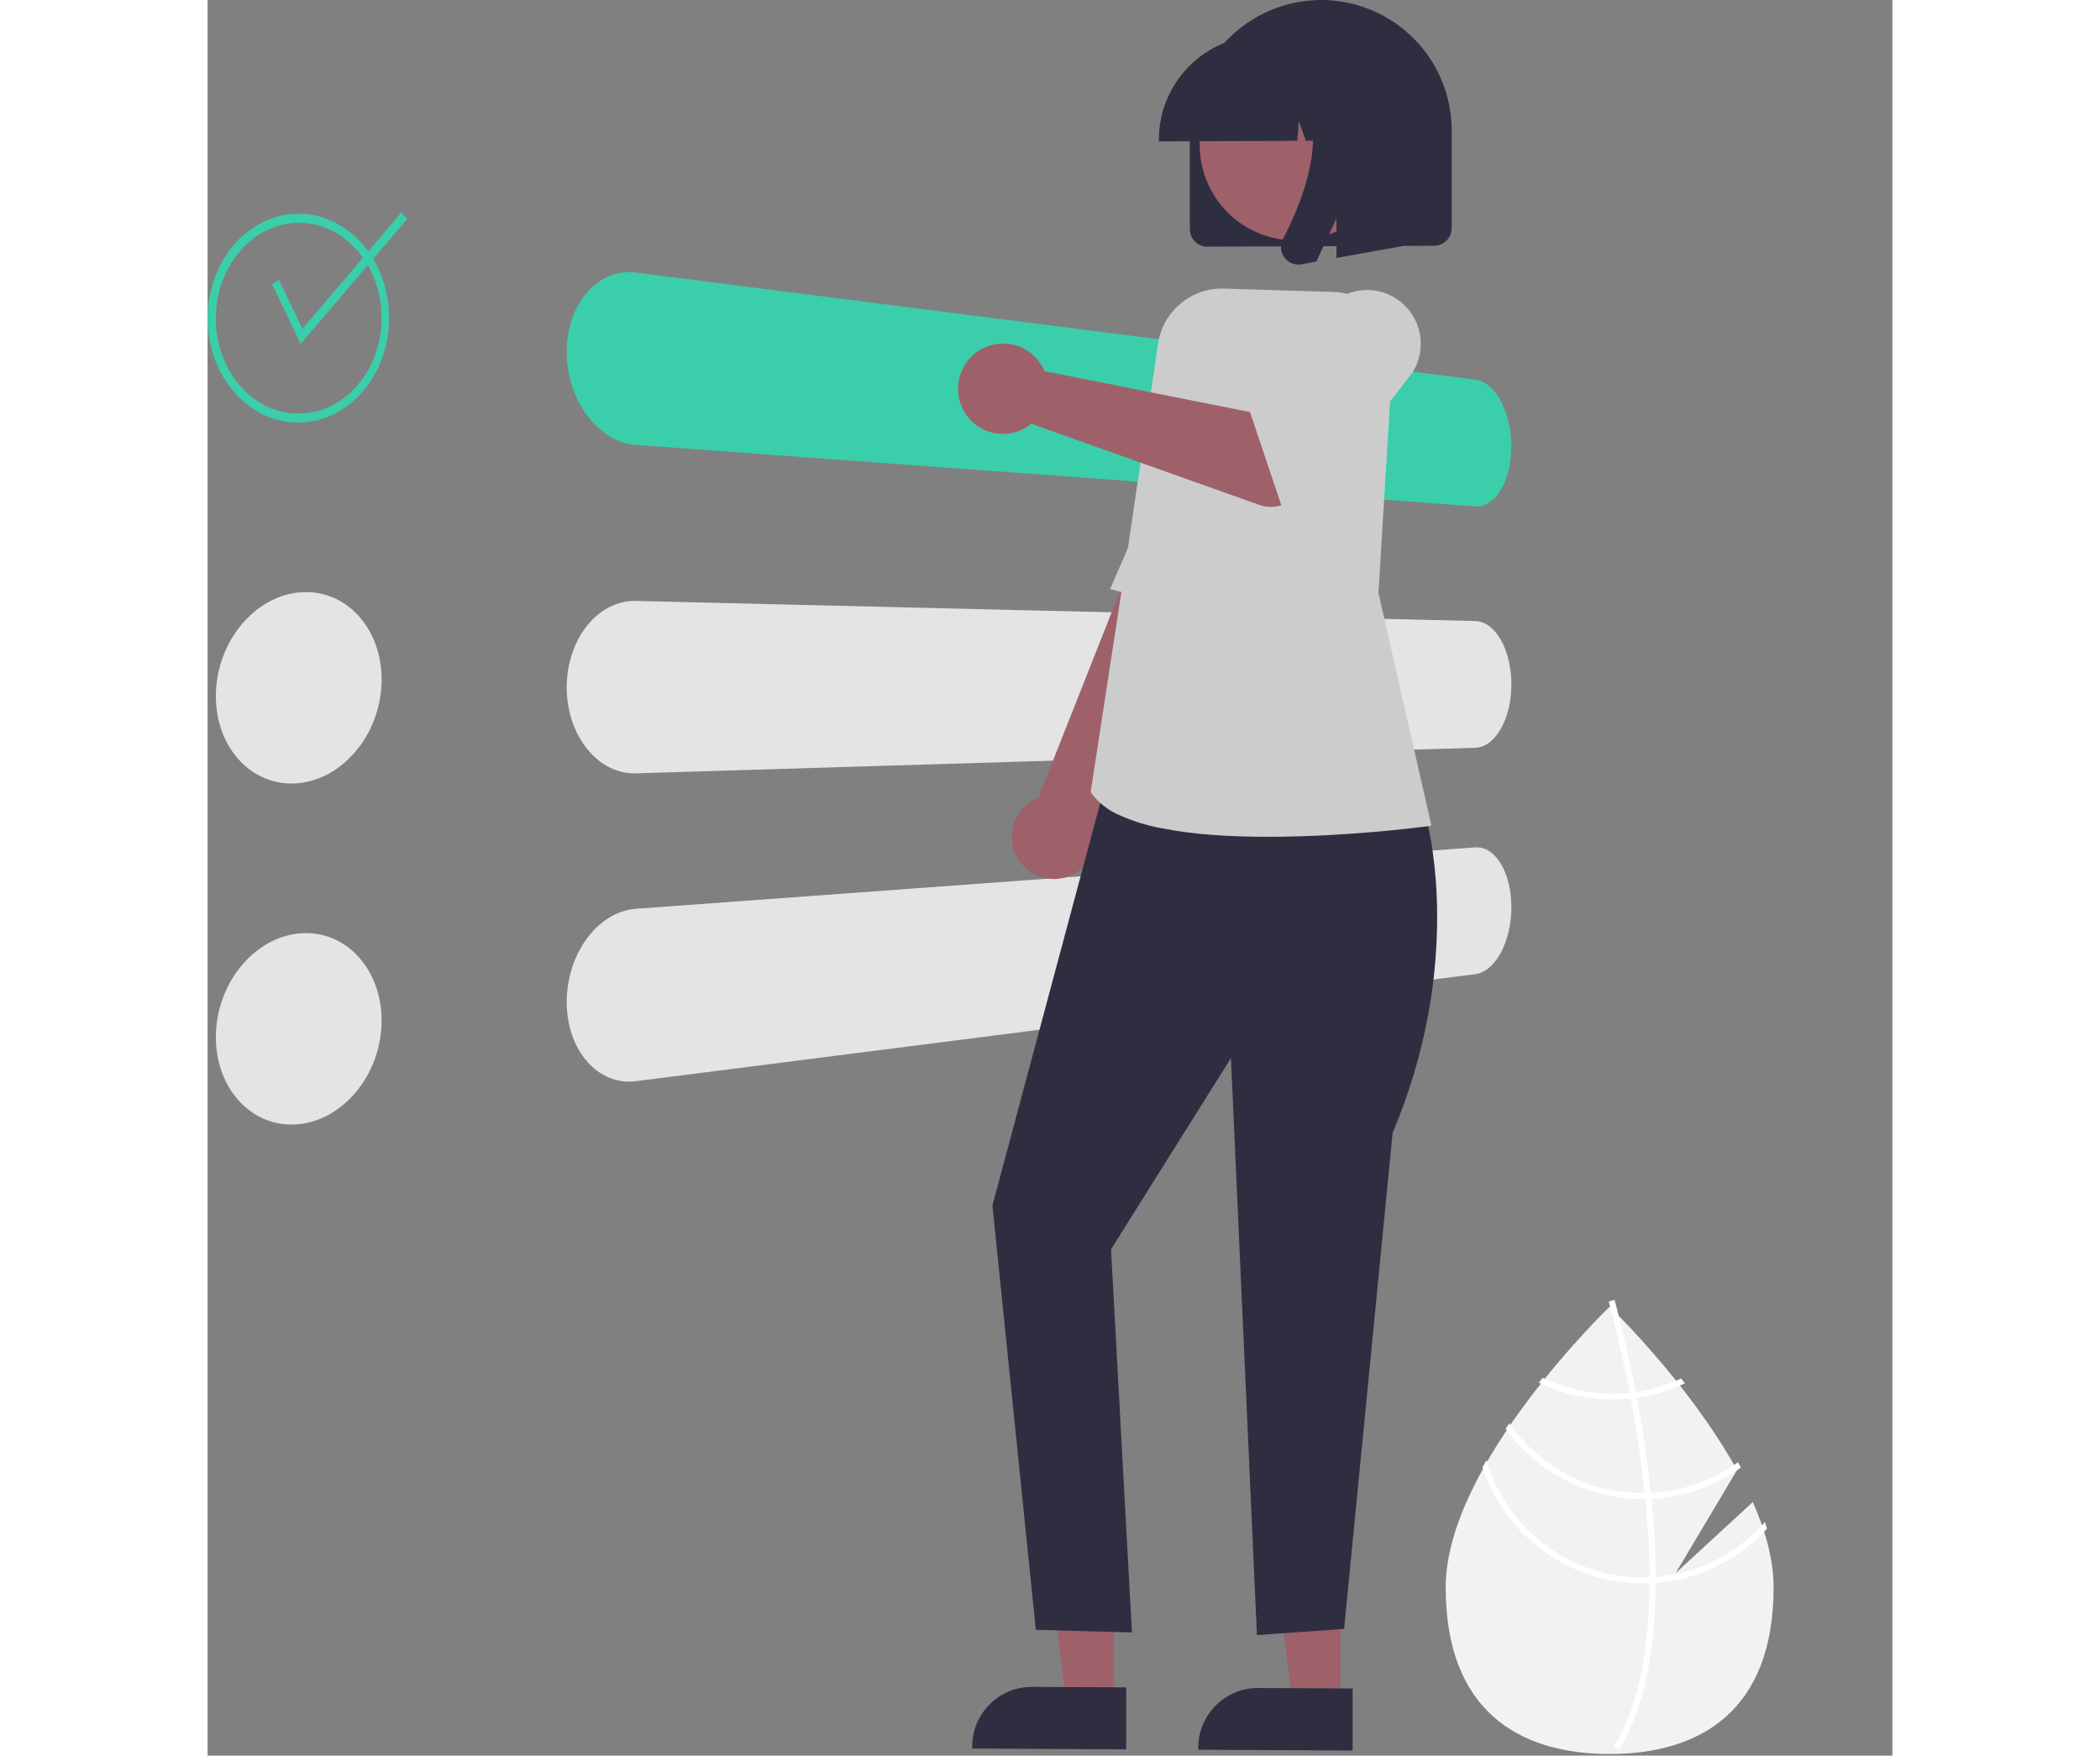 <svg width="335" height="280" viewBox="0 0 335 349" fill="none" xmlns="http://www.w3.org/2000/svg">
<rect x="0" y="0" width="335" height="349" fill="#808080" stroke="none"/>
<g clip-path="url(#clip0_225_739)">
<path d="M307.25 298.581L291.905 312.708L304.1 292.245C294.492 274.821 278.778 259.762 278.778 259.762C278.778 259.762 246.178 290.997 246.178 315.551C246.178 340.104 260.774 348.677 278.778 348.677C296.783 348.677 311.378 340.104 311.378 315.551C311.378 310.085 309.761 304.29 307.25 298.581Z" fill="#F2F2F2"/>
<path d="M287.958 313.473V314.683C287.887 328.751 285.514 339.727 280.859 347.456C280.793 347.57 280.721 347.678 280.655 347.792L280.134 347.474L279.637 347.163C284.801 338.817 286.628 327.02 286.694 314.749C286.7 314.354 286.706 313.952 286.7 313.551C286.682 308.356 286.365 303.102 285.856 297.997C285.82 297.602 285.778 297.2 285.736 296.799C285.029 290.065 284.01 283.63 282.968 278.04C282.896 277.644 282.818 277.249 282.74 276.859C280.937 267.405 279.098 260.557 278.678 259.041C278.63 258.855 278.6 258.753 278.594 258.729L279.164 258.568L279.17 258.562L279.745 258.4C279.751 258.424 279.853 258.765 280.02 259.4C280.661 261.773 282.327 268.214 283.962 276.71C284.034 277.093 284.112 277.489 284.184 277.884C285.035 282.419 285.868 287.488 286.527 292.809C286.694 294.145 286.844 295.463 286.976 296.763C287.024 297.164 287.066 297.566 287.102 297.961C287.653 303.479 287.938 308.65 287.958 313.473Z" fill="white"/>
<path d="M283.962 276.71C283.561 276.764 283.154 276.818 282.74 276.86C281.618 276.975 280.49 277.033 279.361 277.034C274.552 277.04 269.802 275.967 265.462 273.894C265.211 274.212 264.959 274.529 264.701 274.853C269.267 277.081 274.281 278.237 279.361 278.232C280.566 278.231 281.77 278.167 282.968 278.04C283.375 277.998 283.783 277.944 284.184 277.884C287.497 277.409 290.719 276.433 293.74 274.99C293.482 274.661 293.23 274.337 292.985 274.02C290.126 275.356 287.086 276.262 283.962 276.71Z" fill="white"/>
<path d="M286.976 296.763C286.562 296.787 286.149 296.799 285.736 296.799C285.61 296.805 285.478 296.805 285.352 296.805C280.141 296.805 275.007 295.545 270.388 293.132C265.768 290.719 261.801 287.224 258.824 282.947C258.585 283.3 258.345 283.654 258.111 284.013C261.214 288.342 265.304 291.868 270.041 294.301C274.778 296.734 280.027 298.003 285.352 298.003C285.52 298.003 285.688 298.003 285.856 297.997C286.275 297.991 286.688 297.979 287.102 297.961C293.498 297.634 299.665 295.47 304.865 291.73C304.673 291.377 304.481 291.023 304.284 290.67C299.23 294.342 293.215 296.459 286.976 296.763Z" fill="white"/>
<path d="M287.958 313.473C287.539 313.509 287.12 313.533 286.7 313.551C286.251 313.569 285.802 313.581 285.352 313.581C278.35 313.573 271.538 311.296 265.937 307.093C260.336 302.889 256.247 296.984 254.283 290.262C254.014 290.748 253.744 291.227 253.486 291.712C255.7 298.419 259.97 304.257 265.69 308.398C271.411 312.539 278.291 314.772 285.352 314.779C285.802 314.779 286.251 314.773 286.694 314.749C287.12 314.737 287.539 314.713 287.958 314.683C296.429 314.02 304.331 310.163 310.065 303.893C309.939 303.449 309.796 303.012 309.652 302.569C304.114 308.886 296.332 312.798 287.958 313.473Z" fill="white"/>
<path d="M252.068 75.461L85.167 54.181C84.717 54.123 84.264 54.094 83.811 54.093C83.364 54.092 82.918 54.12 82.475 54.177C82.032 54.234 81.594 54.32 81.163 54.434C80.727 54.55 80.298 54.695 79.881 54.867C79.472 55.035 79.073 55.227 78.687 55.444C78.296 55.661 77.918 55.902 77.556 56.165C77.185 56.434 76.829 56.724 76.491 57.034C76.142 57.352 75.811 57.69 75.498 58.044C75.176 58.408 74.874 58.789 74.592 59.185C74.307 59.585 74.039 60.002 73.789 60.434C73.539 60.869 73.307 61.32 73.093 61.789C72.879 62.258 72.684 62.742 72.507 63.243C72.325 63.76 72.165 64.289 72.027 64.829C71.89 65.37 71.775 65.92 71.683 66.479C71.592 67.038 71.523 67.606 71.475 68.183C71.427 68.76 71.403 69.343 71.403 69.934C71.405 70.525 71.429 71.113 71.475 71.7C71.521 72.286 71.59 72.868 71.683 73.445C71.776 74.025 71.891 74.598 72.029 75.166C72.166 75.734 72.326 76.295 72.509 76.85C72.685 77.386 72.881 77.91 73.094 78.422C73.308 78.934 73.54 79.432 73.79 79.916C74.04 80.4 74.308 80.87 74.593 81.327C74.878 81.785 75.18 82.226 75.499 82.649C75.818 83.073 76.149 83.477 76.493 83.862C76.836 84.244 77.191 84.605 77.557 84.944C77.924 85.282 78.301 85.599 78.689 85.893C79.072 86.185 79.471 86.456 79.882 86.707C80.296 86.96 80.725 87.189 81.164 87.394C81.591 87.593 82.029 87.767 82.476 87.914C82.914 88.059 83.36 88.177 83.812 88.267C84.26 88.356 84.713 88.418 85.168 88.451L252.07 100.66C252.555 100.696 253.043 100.647 253.512 100.516C253.751 100.45 253.984 100.364 254.208 100.259C254.443 100.15 254.668 100.024 254.884 99.881C255.102 99.736 255.311 99.577 255.508 99.405C255.716 99.224 255.912 99.031 256.097 98.828C256.292 98.612 256.476 98.387 256.647 98.153C256.824 97.911 256.995 97.654 257.158 97.381C257.322 97.108 257.476 96.823 257.622 96.526C257.768 96.23 257.904 95.921 258.031 95.602C258.158 95.282 258.276 94.952 258.384 94.611C258.493 94.269 258.591 93.918 258.68 93.556C258.774 93.182 258.855 92.801 258.922 92.414C258.99 92.026 259.048 91.633 259.096 91.234C259.143 90.835 259.178 90.43 259.201 90.021C259.224 89.611 259.235 89.197 259.235 88.778C259.234 88.36 259.222 87.944 259.201 87.529C259.179 87.115 259.144 86.703 259.096 86.295C259.049 85.887 258.992 85.482 258.922 85.081C258.853 84.679 258.772 84.282 258.68 83.889C258.591 83.509 258.493 83.138 258.384 82.775C258.277 82.418 258.159 82.065 258.031 81.718C257.903 81.371 257.766 81.034 257.622 80.709C257.477 80.383 257.322 80.067 257.158 79.761C256.994 79.455 256.824 79.163 256.647 78.887C256.47 78.61 256.287 78.348 256.097 78.101C255.907 77.853 255.711 77.621 255.508 77.405C255.311 77.194 255.103 76.993 254.884 76.804C254.67 76.618 254.444 76.447 254.208 76.29C253.986 76.141 253.753 76.009 253.512 75.893C253.282 75.782 253.043 75.69 252.798 75.616C252.56 75.544 252.316 75.493 252.068 75.461" fill="#3ACEAA"/>
<path d="M252.068 123.456L85.167 119.458C84.261 119.436 83.357 119.528 82.475 119.733C82.03 119.837 81.592 119.968 81.163 120.126C80.725 120.288 80.296 120.476 79.881 120.689C79.47 120.899 79.072 121.132 78.687 121.387C78.295 121.646 77.918 121.927 77.556 122.227C77.184 122.535 76.829 122.862 76.491 123.207C76.147 123.557 75.816 123.929 75.498 124.323C75.179 124.718 74.877 125.13 74.592 125.558C74.307 125.987 74.039 126.431 73.789 126.891C73.539 127.351 73.307 127.827 73.093 128.318C72.879 128.809 72.684 129.313 72.507 129.832C72.325 130.369 72.165 130.915 72.027 131.469C71.89 132.024 71.775 132.585 71.683 133.154C71.592 133.723 71.523 134.298 71.475 134.88C71.427 135.462 71.403 136.048 71.403 136.639C71.405 137.23 71.429 137.816 71.475 138.397C71.521 138.979 71.59 139.554 71.683 140.122C71.776 140.687 71.891 141.247 72.029 141.8C72.166 142.354 72.326 142.898 72.509 143.434C72.685 143.955 72.881 144.46 73.094 144.949C73.308 145.438 73.54 145.913 73.79 146.371C74.04 146.83 74.308 147.272 74.593 147.699C74.878 148.124 75.18 148.533 75.499 148.925C75.818 149.317 76.149 149.687 76.493 150.035C76.831 150.377 77.186 150.702 77.557 151.008C77.919 151.306 78.297 151.584 78.689 151.841C79.073 152.093 79.472 152.324 79.882 152.531C80.298 152.742 80.726 152.927 81.164 153.086C81.593 153.241 82.031 153.369 82.476 153.47C82.917 153.57 83.363 153.643 83.812 153.687C84.263 153.73 84.716 153.744 85.168 153.731L252.068 148.652C252.314 148.645 252.558 148.617 252.798 148.568C253.041 148.519 253.28 148.449 253.512 148.361C253.752 148.269 253.985 148.159 254.208 148.032C254.443 147.898 254.669 147.748 254.884 147.584C255.102 147.416 255.311 147.235 255.508 147.043C255.716 146.841 255.912 146.628 256.097 146.405C256.286 146.178 256.47 145.934 256.647 145.673C256.824 145.412 256.995 145.137 257.158 144.849C257.322 144.558 257.476 144.257 257.622 143.946C257.768 143.634 257.904 143.312 258.031 142.979C258.158 142.641 258.276 142.297 258.384 141.947C258.493 141.597 258.591 141.237 258.68 140.865C258.774 140.486 258.855 140.098 258.922 139.704C258.99 139.309 259.048 138.91 259.096 138.506C259.143 138.1 259.178 137.692 259.201 137.28C259.224 136.868 259.235 136.452 259.235 136.033C259.234 135.618 259.222 135.204 259.201 134.79C259.179 134.376 259.144 133.967 259.096 133.564C259.05 133.159 258.992 132.76 258.922 132.367C258.853 131.975 258.772 131.586 258.68 131.201C258.591 130.83 258.492 130.468 258.384 130.116C258.275 129.765 258.158 129.423 258.031 129.091C257.905 128.759 257.768 128.438 257.623 128.127C257.477 127.816 257.323 127.516 257.159 127.227C256.995 126.938 256.825 126.664 256.648 126.405C256.471 126.146 256.287 125.903 256.098 125.676C255.913 125.454 255.716 125.243 255.509 125.042C255.312 124.851 255.103 124.672 254.885 124.505C254.67 124.342 254.444 124.194 254.209 124.061C253.985 123.936 253.752 123.828 253.512 123.738C253.28 123.651 253.041 123.583 252.798 123.535C252.558 123.488 252.313 123.462 252.068 123.456Z" fill="#E4E4E4"/>
<path d="M252.068 168.451L85.167 180.658C84.712 180.691 84.259 180.753 83.811 180.842C83.359 180.932 82.913 181.05 82.475 181.195C82.028 181.342 81.59 181.516 81.163 181.715C80.723 181.92 80.295 182.149 79.881 182.402C79.469 182.653 79.071 182.924 78.687 183.215C78.299 183.512 77.921 183.829 77.556 184.165C77.19 184.503 76.835 184.864 76.491 185.247C76.147 185.63 75.816 186.034 75.498 186.459C75.179 186.886 74.877 187.327 74.592 187.784C74.307 188.24 74.039 188.71 73.789 189.194C73.539 189.679 73.307 190.177 73.093 190.689C72.879 191.2 72.684 191.724 72.507 192.26C72.325 192.814 72.165 193.375 72.027 193.944C71.89 194.513 71.775 195.086 71.683 195.663C71.592 196.241 71.523 196.823 71.475 197.409C71.427 197.995 71.403 198.584 71.403 199.174C71.405 199.765 71.429 200.349 71.475 200.926C71.521 201.503 71.59 202.071 71.683 202.631C71.776 203.191 71.891 203.741 72.029 204.281C72.166 204.82 72.326 205.349 72.509 205.867C72.685 206.368 72.881 206.853 73.094 207.321C73.308 207.79 73.54 208.242 73.79 208.676C74.04 209.11 74.308 209.527 74.593 209.926C74.875 210.321 75.178 210.702 75.499 211.067C75.812 211.421 76.144 211.758 76.493 212.076C76.831 212.386 77.186 212.676 77.557 212.945C77.92 213.208 78.298 213.449 78.689 213.667C79.074 213.883 79.473 214.076 79.882 214.244C80.3 214.415 80.728 214.56 81.164 214.676C81.596 214.79 82.034 214.876 82.476 214.933C82.919 214.99 83.366 215.018 83.812 215.017C84.266 215.016 84.719 214.987 85.168 214.929L252.068 193.654C252.316 193.623 252.56 193.571 252.798 193.499C253.043 193.425 253.282 193.333 253.512 193.222C253.753 193.107 253.986 192.974 254.208 192.826C254.444 192.668 254.67 192.497 254.884 192.311C255.103 192.122 255.311 191.921 255.508 191.71C255.708 191.493 255.904 191.262 256.097 191.015C256.286 190.767 256.47 190.505 256.647 190.228C256.824 189.952 256.995 189.66 257.158 189.354C257.322 189.05 257.476 188.735 257.622 188.407C257.768 188.079 257.904 187.742 258.031 187.397C258.158 187.05 258.276 186.696 258.384 186.333C258.493 185.971 258.591 185.599 258.68 185.22C258.774 184.826 258.855 184.429 258.922 184.027C258.99 183.626 259.048 183.221 259.096 182.813C259.143 182.405 259.178 181.993 259.201 181.579C259.224 181.165 259.235 180.748 259.235 180.329C259.233 179.913 259.222 179.5 259.2 179.09C259.178 178.68 259.143 178.276 259.095 177.877C259.049 177.476 258.992 177.082 258.922 176.695C258.853 176.307 258.772 175.927 258.68 175.552C258.591 175.19 258.492 174.839 258.384 174.498C258.278 174.157 258.16 173.827 258.032 173.507C257.903 173.187 257.767 172.879 257.623 172.582C257.476 172.288 257.321 172.004 257.157 171.73C256.993 171.456 256.823 171.199 256.646 170.958C256.474 170.724 256.29 170.498 256.095 170.283C255.911 170.08 255.714 169.887 255.507 169.706C255.309 169.534 255.101 169.375 254.882 169.23C254.667 169.087 254.441 168.961 254.207 168.852C253.982 168.747 253.749 168.661 253.511 168.595C253.042 168.464 252.554 168.415 252.068 168.451" fill="#E4E4E4"/>
<path d="M161.098 170.687C162.155 172.445 163.821 173.754 165.779 174.364C167.738 174.975 169.852 174.845 171.721 173.999C173.59 173.154 175.083 171.651 175.917 169.777C176.752 167.903 176.869 165.788 176.247 163.833L208.594 97.373L193.111 87.986L165.175 158.58C165.068 158.622 164.963 158.665 164.86 158.711C164.756 158.756 164.653 158.804 164.55 158.853C164.447 158.903 164.345 158.955 164.244 159.01C164.143 159.064 164.042 159.122 163.943 159.182C162.04 160.33 160.672 162.188 160.138 164.345C159.604 166.502 159.949 168.783 161.097 170.686L161.098 170.687Z" fill="#9E616A"/>
<path d="M202.419 123.001L179.44 117.11C179.44 117.11 180.19 115.414 181.409 112.604C182.629 109.794 184.333 105.876 186.249 101.427C188.166 96.978 190.292 92.007 192.369 87.094C194.446 82.18 196.466 77.325 198.167 73.117C199.868 68.909 201.801 66.389 203.743 64.977C205.351 63.755 207.376 63.216 209.378 63.478C210.934 63.71 212.421 64.276 213.738 65.138C214.361 65.526 214.947 65.971 215.488 66.467L220.816 76.157L202.419 123.001Z" fill="#CCCCCC"/>
<path d="M18.513 117.738C17.957 117.779 17.403 117.851 16.855 117.954C16.303 118.057 15.757 118.191 15.22 118.355C14.674 118.521 14.139 118.717 13.614 118.942C13.078 119.172 12.554 119.429 12.044 119.714C11.546 119.994 11.059 120.299 10.583 120.628C10.107 120.958 9.644 121.311 9.196 121.69C8.748 122.067 8.313 122.47 7.891 122.897C7.47 123.325 7.063 123.775 6.673 124.249C6.282 124.723 5.911 125.215 5.561 125.723C5.211 126.231 4.883 126.755 4.576 127.294C4.272 127.834 3.988 128.388 3.724 128.957C3.459 129.527 3.219 130.109 3.002 130.705C2.777 131.323 2.58 131.947 2.41 132.578C2.241 133.209 2.1 133.845 1.987 134.486C1.874 135.128 1.789 135.773 1.732 136.423C1.675 137.074 1.647 137.726 1.647 138.382C1.647 139.037 1.675 139.684 1.732 140.322C1.789 140.961 1.874 141.59 1.987 142.208C2.1 142.827 2.241 143.435 2.41 144.032C2.58 144.628 2.776 145.213 3 145.785C3.219 146.337 3.459 146.872 3.721 147.388C3.981 147.899 4.266 148.397 4.575 148.88C4.88 149.353 5.209 149.81 5.56 150.25C5.909 150.687 6.28 151.105 6.672 151.503C7.058 151.894 7.465 152.263 7.891 152.61C8.308 152.95 8.744 153.266 9.197 153.557C10.089 154.132 11.045 154.603 12.045 154.959C13.07 155.326 14.136 155.568 15.218 155.681C15.761 155.737 16.307 155.761 16.853 155.753C17.408 155.745 17.962 155.706 18.512 155.635C19.067 155.565 19.618 155.463 20.162 155.332C20.707 155.2 21.245 155.038 21.774 154.848C22.308 154.655 22.831 154.434 23.342 154.186C23.863 153.934 24.37 153.655 24.862 153.351C25.342 153.052 25.808 152.731 26.263 152.389C26.717 152.047 27.157 151.682 27.583 151.294C28.009 150.907 28.421 150.498 28.817 150.068C29.214 149.638 29.595 149.187 29.961 148.715C30.329 148.244 30.676 147.758 31.001 147.258C31.326 146.758 31.63 146.244 31.914 145.718C32.198 145.191 32.46 144.653 32.701 144.102C32.943 143.551 33.163 142.988 33.361 142.414C33.567 141.82 33.747 141.22 33.901 140.616C34.056 140.012 34.185 139.403 34.288 138.79C34.391 138.176 34.468 137.56 34.52 136.94C34.572 136.32 34.598 135.698 34.598 135.073C34.598 134.448 34.572 133.83 34.52 133.221C34.469 132.611 34.391 132.01 34.288 131.418C34.185 130.826 34.056 130.243 33.901 129.669C33.747 129.095 33.567 128.532 33.361 127.98C33.162 127.445 32.942 126.926 32.701 126.424C32.458 125.923 32.194 125.437 31.91 124.966C31.349 124.034 30.696 123.161 29.961 122.36C29.6 121.966 29.22 121.59 28.82 121.235C28.427 120.887 28.015 120.561 27.586 120.257C27.162 119.956 26.721 119.679 26.266 119.427C25.811 119.175 25.342 118.948 24.862 118.749C23.871 118.336 22.835 118.042 21.774 117.872C21.241 117.787 20.703 117.734 20.163 117.712C19.613 117.689 19.062 117.698 18.513 117.739" fill="#E4E4E4"/>
<path d="M18.513 185.532C17.957 185.573 17.403 185.645 16.855 185.748C16.303 185.851 15.757 185.985 15.22 186.149C14.674 186.315 14.139 186.511 13.614 186.736C13.078 186.966 12.554 187.223 12.044 187.508C11.546 187.788 11.059 188.093 10.583 188.422C10.107 188.751 9.644 189.105 9.196 189.484C8.748 189.861 8.313 190.264 7.891 190.691C7.47 191.119 7.063 191.569 6.673 192.043C6.282 192.517 5.911 193.009 5.561 193.517C5.211 194.025 4.883 194.549 4.576 195.088C4.272 195.628 3.988 196.182 3.724 196.751C3.459 197.321 3.219 197.903 3.002 198.499C2.777 199.117 2.58 199.741 2.41 200.372C2.241 201.003 2.1 201.639 1.987 202.28C1.874 202.922 1.789 203.567 1.732 204.217C1.675 204.867 1.647 205.52 1.647 206.176C1.647 206.831 1.675 207.478 1.732 208.116C1.789 208.755 1.874 209.383 1.987 210.002C2.1 210.621 2.241 211.229 2.41 211.826C2.58 212.422 2.776 213.007 3 213.579C3.219 214.131 3.459 214.666 3.721 215.182C3.981 215.693 4.266 216.191 4.575 216.674C4.88 217.147 5.209 217.604 5.56 218.044C5.909 218.481 6.28 218.899 6.672 219.297C7.058 219.688 7.465 220.057 7.891 220.404C8.308 220.744 8.744 221.06 9.197 221.351C10.089 221.926 11.045 222.396 12.045 222.753C13.07 223.12 14.136 223.362 15.218 223.475C15.761 223.531 16.307 223.555 16.853 223.547C17.408 223.539 17.962 223.5 18.512 223.429C19.067 223.358 19.618 223.257 20.162 223.126C20.707 222.994 21.245 222.832 21.774 222.642C22.308 222.449 22.831 222.228 23.342 221.98C23.863 221.728 24.37 221.449 24.862 221.145C25.342 220.846 25.808 220.525 26.263 220.183C26.717 219.841 27.157 219.476 27.583 219.088C28.009 218.701 28.421 218.292 28.817 217.862C29.214 217.432 29.595 216.981 29.961 216.509C30.329 216.037 30.676 215.552 31.001 215.052C31.326 214.552 31.63 214.038 31.914 213.512C32.198 212.985 32.46 212.447 32.701 211.896C32.943 211.345 33.163 210.782 33.361 210.208C33.567 209.614 33.747 209.014 33.901 208.41C34.056 207.805 34.185 207.197 34.288 206.584C34.391 205.97 34.468 205.354 34.52 204.734C34.572 204.114 34.598 203.492 34.598 202.867C34.598 202.242 34.572 201.624 34.52 201.015C34.469 200.405 34.391 199.804 34.288 199.211C34.185 198.62 34.056 198.037 33.901 197.463C33.747 196.889 33.567 196.326 33.361 195.773C33.162 195.239 32.942 194.72 32.701 194.218C32.458 193.717 32.194 193.231 31.91 192.759C31.349 191.828 30.696 190.955 29.961 190.154C29.6 189.759 29.22 189.384 28.82 189.029C28.427 188.681 28.015 188.354 27.586 188.051C27.162 187.75 26.721 187.473 26.266 187.221C25.811 186.969 25.342 186.742 24.862 186.543C23.871 186.13 22.835 185.836 21.774 185.666C21.241 185.581 20.703 185.528 20.163 185.506C19.613 185.483 19.062 185.492 18.513 185.533" fill="#E4E4E4"/>
<path d="M18.516 44.294C17.963 44.281 17.409 44.299 16.858 44.349C16.308 44.398 15.762 44.479 15.223 44.591C14.68 44.704 14.144 44.849 13.617 45.024C13.083 45.2 12.559 45.407 12.047 45.643C11.547 45.874 11.059 46.13 10.586 46.413C10.108 46.697 9.645 47.007 9.199 47.34C8.746 47.678 8.31 48.039 7.893 48.422C7.47 48.811 7.063 49.223 6.673 49.659C6.282 50.095 5.911 50.55 5.561 51.025C5.211 51.499 4.883 51.991 4.576 52.5C4.271 53.016 3.986 53.545 3.722 54.086C3.457 54.628 3.217 55.187 3 55.764C2.776 56.359 2.58 56.963 2.41 57.578C2.241 58.192 2.1 58.815 1.987 59.445C1.874 60.077 1.789 60.715 1.732 61.358C1.675 62.001 1.647 62.65 1.647 63.305C1.647 63.959 1.675 64.608 1.732 65.252C1.789 65.896 1.874 66.533 1.987 67.163C2.1 67.793 2.241 68.414 2.41 69.027C2.58 69.64 2.776 70.243 3 70.837C3.219 71.411 3.459 71.969 3.722 72.51C3.986 73.05 4.272 73.574 4.578 74.082C4.885 74.59 5.213 75.079 5.563 75.551C5.913 76.024 6.283 76.477 6.675 76.91C7.066 77.343 7.472 77.751 7.893 78.136C8.308 78.517 8.741 78.877 9.192 79.213C9.638 79.543 10.101 79.85 10.579 80.132C11.053 80.411 11.54 80.664 12.041 80.892C12.552 81.124 13.076 81.328 13.611 81.501C14.662 81.841 15.75 82.059 16.851 82.15C17.954 82.242 19.064 82.208 20.159 82.05C20.702 81.972 21.24 81.862 21.771 81.723C22.303 81.582 22.826 81.412 23.339 81.213C23.858 81.012 24.366 80.783 24.86 80.526C25.341 80.276 25.809 80.001 26.263 79.703C26.719 79.403 27.16 79.08 27.583 78.736C28.009 78.39 28.421 78.021 28.817 77.63C29.214 77.238 29.595 76.824 29.961 76.388C30.329 75.951 30.676 75.499 31.001 75.03C31.326 74.562 31.63 74.078 31.914 73.579C32.199 73.08 32.461 72.567 32.702 72.04C32.942 71.512 33.162 70.972 33.361 70.419C33.567 69.845 33.747 69.263 33.901 68.674C34.056 68.084 34.185 67.488 34.288 66.885C34.391 66.28 34.468 65.669 34.52 65.055C34.572 64.44 34.598 63.82 34.598 63.195C34.598 62.57 34.572 61.95 34.52 61.335C34.469 60.72 34.391 60.112 34.288 59.51C34.185 58.907 34.056 58.312 33.901 57.723C33.747 57.134 33.567 56.553 33.361 55.98C33.162 55.427 32.942 54.887 32.702 54.361C32.461 53.835 32.197 53.323 31.91 52.824C31.627 52.33 31.322 51.849 30.997 51.382C30.672 50.914 30.327 50.464 29.961 50.032C29.598 49.599 29.217 49.188 28.82 48.799C28.423 48.41 28.012 48.044 27.586 47.701C27.163 47.358 26.722 47.038 26.267 46.74C25.813 46.445 25.345 46.173 24.863 45.926C24.369 45.672 23.862 45.446 23.343 45.248C22.83 45.052 22.306 44.886 21.774 44.749C21.244 44.612 20.706 44.507 20.163 44.431C19.616 44.356 19.065 44.312 18.513 44.299L18.516 44.294ZM18.513 42.494C20.935 42.561 23.311 43.176 25.462 44.293C27.599 45.41 29.493 46.941 31.035 48.795C32.647 50.728 33.902 52.932 34.742 55.304C36.541 60.41 36.541 65.978 34.742 71.084C33.901 73.463 32.646 75.675 31.035 77.617C29.493 79.48 27.599 81.021 25.461 82.153C23.313 83.283 20.938 83.914 18.512 83.997C16.071 84.077 13.645 83.593 11.421 82.583C9.177 81.555 7.169 80.074 5.523 78.233C3.775 76.284 2.408 74.025 1.49 71.574C-0.497 66.236 -0.497 60.362 1.49 55.024C2.409 52.565 3.776 50.298 5.523 48.338C7.168 46.487 9.176 44.994 11.421 43.95C13.643 42.926 16.071 42.427 18.516 42.491L18.513 42.494Z" fill="#3ACEAA"/>
<path d="M18.515 68.346L12.834 56.511L14.183 55.633L18.862 65.356L38.508 42.262L39.697 43.529L18.515 68.346Z" fill="#3ACEAA"/>
<path d="M225.255 302.004L211.192 301.949L215.727 338.697L225.255 338.744V302.004Z" fill="#9E616A"/>
<path d="M227.684 347.991L196.979 347.829V347.441C196.978 346.653 197.055 345.866 197.208 345.093C197.51 343.568 198.112 342.118 198.978 340.827C199.859 339.519 200.987 338.396 202.299 337.523C203.594 336.662 205.047 336.066 206.574 335.771C207.348 335.622 208.134 335.55 208.923 335.554L227.684 335.647V347.991Z" fill="#2F2E41"/>
<path d="M180.227 301.829L166.205 301.774L170.725 338.473L180.227 338.52V301.829Z" fill="#9E616A"/>
<path d="M182.651 347.753L152.026 347.592V347.204C152.026 346.417 152.102 345.632 152.255 344.86C152.556 343.337 153.156 341.889 154.021 340.6C154.898 339.293 156.024 338.171 157.333 337.298C158.625 336.439 160.074 335.845 161.597 335.551C162.369 335.402 163.154 335.329 163.94 335.334L182.651 335.426V347.753Z" fill="#2F2E41"/>
<path d="M179.632 151.63L156.052 239.635L164.683 323.993L183.794 324.52L179.633 248.349L203.474 210.337L208.644 325.039L225.98 323.813L235.623 225.192C238.898 217.492 241.3 209.448 242.784 201.213C243.95 194.748 244.517 188.19 244.478 181.621C244.458 177.198 244.119 172.783 243.461 168.41C243.226 166.78 242.908 165.164 242.509 163.566L235.478 156.439L179.632 151.63Z" fill="#2F2E41"/>
<path d="M210.873 166.349C206.908 166.349 203.187 166.222 199.813 165.971C196.367 165.734 192.938 165.283 189.548 164.619C186.661 164.08 183.85 163.195 181.175 161.983C179.022 161.053 177.15 159.575 175.745 157.697L175.584 157.463L182.029 115.515L188.98 68.35C189.437 65.229 191.026 62.385 193.444 60.359C195.863 58.334 198.941 57.269 202.094 57.366L223.861 58.033C225.493 58.083 227.099 58.46 228.583 59.142C230.066 59.825 231.398 60.798 232.499 62.004C233.6 63.211 234.447 64.626 234.991 66.166C235.534 67.706 235.763 69.339 235.664 70.969L232.807 117.876L243.347 164.144L242.6 164.248C242.3 164.288 241.143 164.441 239.331 164.645C236.963 164.911 234.545 165.151 232.144 165.358C228.747 165.651 225.423 165.881 222.264 166.043C218.258 166.247 214.419 166.346 210.873 166.349Z" fill="#CCCCCC"/>
<path d="M198.795 49.031C198.789 49.031 198.783 49.031 198.777 49.031C198.321 49.031 197.868 48.94 197.447 48.765C197.025 48.59 196.642 48.334 196.319 48.011C195.996 47.688 195.74 47.304 195.566 46.882C195.391 46.46 195.302 46.008 195.302 45.551V26.143C195.299 22.666 195.994 19.224 197.348 16.021C199.998 9.771 204.958 4.784 211.194 2.101C215.138 0.41 219.44 -0.278 223.715 0.101C227.989 0.48 232.103 1.914 235.688 4.273C239.273 6.632 242.217 9.844 244.256 13.62C246.295 17.396 247.366 21.619 247.373 25.911V45.348C247.373 45.816 247.28 46.279 247.097 46.71C246.74 47.55 246.072 48.22 245.232 48.579C244.802 48.763 244.338 48.859 243.87 48.86L198.792 49.031H198.795Z" fill="#2F2E41"/>
<path d="M233.093 19.487C234.909 22.803 235.701 26.584 235.37 30.351C235.039 34.117 233.598 37.702 231.232 40.65C228.865 43.599 225.677 45.78 222.071 46.918C218.466 48.056 214.603 48.1 210.973 47.044C208.569 46.353 206.326 45.192 204.373 43.628C202.421 42.064 200.799 40.128 199.6 37.933C197.789 34.617 196.999 30.84 197.331 27.077C197.664 23.313 199.103 19.733 201.467 16.786C203.831 13.839 207.015 11.659 210.616 10.519C214.218 9.379 218.076 9.332 221.705 10.382C224.112 11.07 226.357 12.23 228.312 13.793C230.267 15.356 231.892 17.291 233.093 19.488V19.487Z" fill="#9E616A"/>
<path d="M189.147 27.723C189.144 24.973 189.695 22.25 190.765 19.717C192.861 14.775 196.783 10.832 201.715 8.711C204.245 7.627 206.967 7.063 209.719 7.053L213.604 7.033C213.647 7.033 213.691 7.033 213.735 7.033C216.424 7.034 219.087 7.566 221.571 8.597C224.056 9.628 226.312 11.138 228.213 13.041C230.114 14.944 231.621 17.203 232.649 19.689C233.676 22.174 234.205 24.838 234.203 27.528V27.917L225.986 27.95L223.184 20.122L222.624 27.965L218.38 27.984L216.967 24.034L216.684 27.989L189.15 28.112L189.147 27.723Z" fill="#2F2E41"/>
<path d="M156.067 68.551C154.803 68.86 153.62 69.439 152.601 70.249C151.805 70.879 151.124 71.643 150.589 72.506C149.533 74.214 149.068 76.222 149.265 78.22C149.364 79.23 149.638 80.214 150.074 81.13C150.611 82.272 151.385 83.286 152.343 84.107C153.302 84.927 154.423 85.535 155.634 85.89C156.844 86.245 158.116 86.339 159.366 86.166C160.616 85.994 161.815 85.558 162.883 84.887C162.962 84.837 163.04 84.785 163.117 84.733C163.195 84.68 163.27 84.627 163.345 84.572C163.42 84.518 163.494 84.462 163.566 84.406C163.638 84.35 163.71 84.292 163.781 84.234L209.123 100.373C210.518 100.869 212.036 100.899 213.45 100.457C214.863 100.016 216.095 99.127 216.96 97.925L227.709 83.041L214.713 74.288L207.893 82.037L166.398 73.782C166.353 73.674 166.306 73.567 166.257 73.461C166.209 73.354 166.158 73.248 166.105 73.143C166.052 73.037 165.996 72.933 165.94 72.829C165.883 72.725 165.823 72.621 165.759 72.519C164.769 70.919 163.298 69.674 161.557 68.961C159.816 68.248 157.895 68.105 156.067 68.551Z" fill="#9E616A"/>
<path d="M208.624 77.15C209.981 75.457 211.877 73.26 213.804 71.08C215.731 68.9 217.686 66.739 219.161 65.123C220.636 63.506 221.628 62.435 221.628 62.435C222.989 60.377 225.021 58.853 227.379 58.123C229.736 57.392 232.273 57.501 234.56 58.429C236.847 59.358 238.741 61.049 239.922 63.217C241.103 65.384 241.497 67.893 241.038 70.318C240.776 71.714 240.234 73.042 239.444 74.223C239.444 74.223 237.965 76.159 235.732 79.049C233.5 81.938 230.512 85.784 227.499 89.608C224.485 93.432 221.442 97.237 219.096 100.045C216.75 102.853 215.099 104.667 214.866 104.511L206.683 80.183C206.45 80.028 207.268 78.843 208.624 77.15Z" fill="#CCCCCC"/>
<path d="M213.482 48.419C213.353 49.047 213.403 49.698 213.626 50.298C213.738 50.605 213.892 50.896 214.085 51.16C214.249 51.385 214.44 51.59 214.653 51.771C215.283 52.304 216.083 52.595 216.909 52.591C216.96 52.59 217.012 52.589 217.063 52.587C217.115 52.584 217.166 52.581 217.217 52.576C217.269 52.572 217.321 52.566 217.372 52.559C217.424 52.551 217.476 52.543 217.527 52.534L220.444 52.004L224.461 43.422V51.283L237.72 48.895V15.536L215.492 15.642L216.041 16.281C217.865 18.422 219.063 21.026 219.503 23.804C219.934 26.619 219.88 29.486 219.343 32.282C218.821 35.111 218.028 37.884 216.976 40.562C216.056 42.934 215.001 45.251 213.814 47.502C213.661 47.791 213.549 48.1 213.482 48.419Z" fill="#2F2E41"/>
</g>
<defs>
<clipPath id="clip0_225_739">
<rect width="335" height="349" fill="white"/>
</clipPath>
</defs>
</svg>
